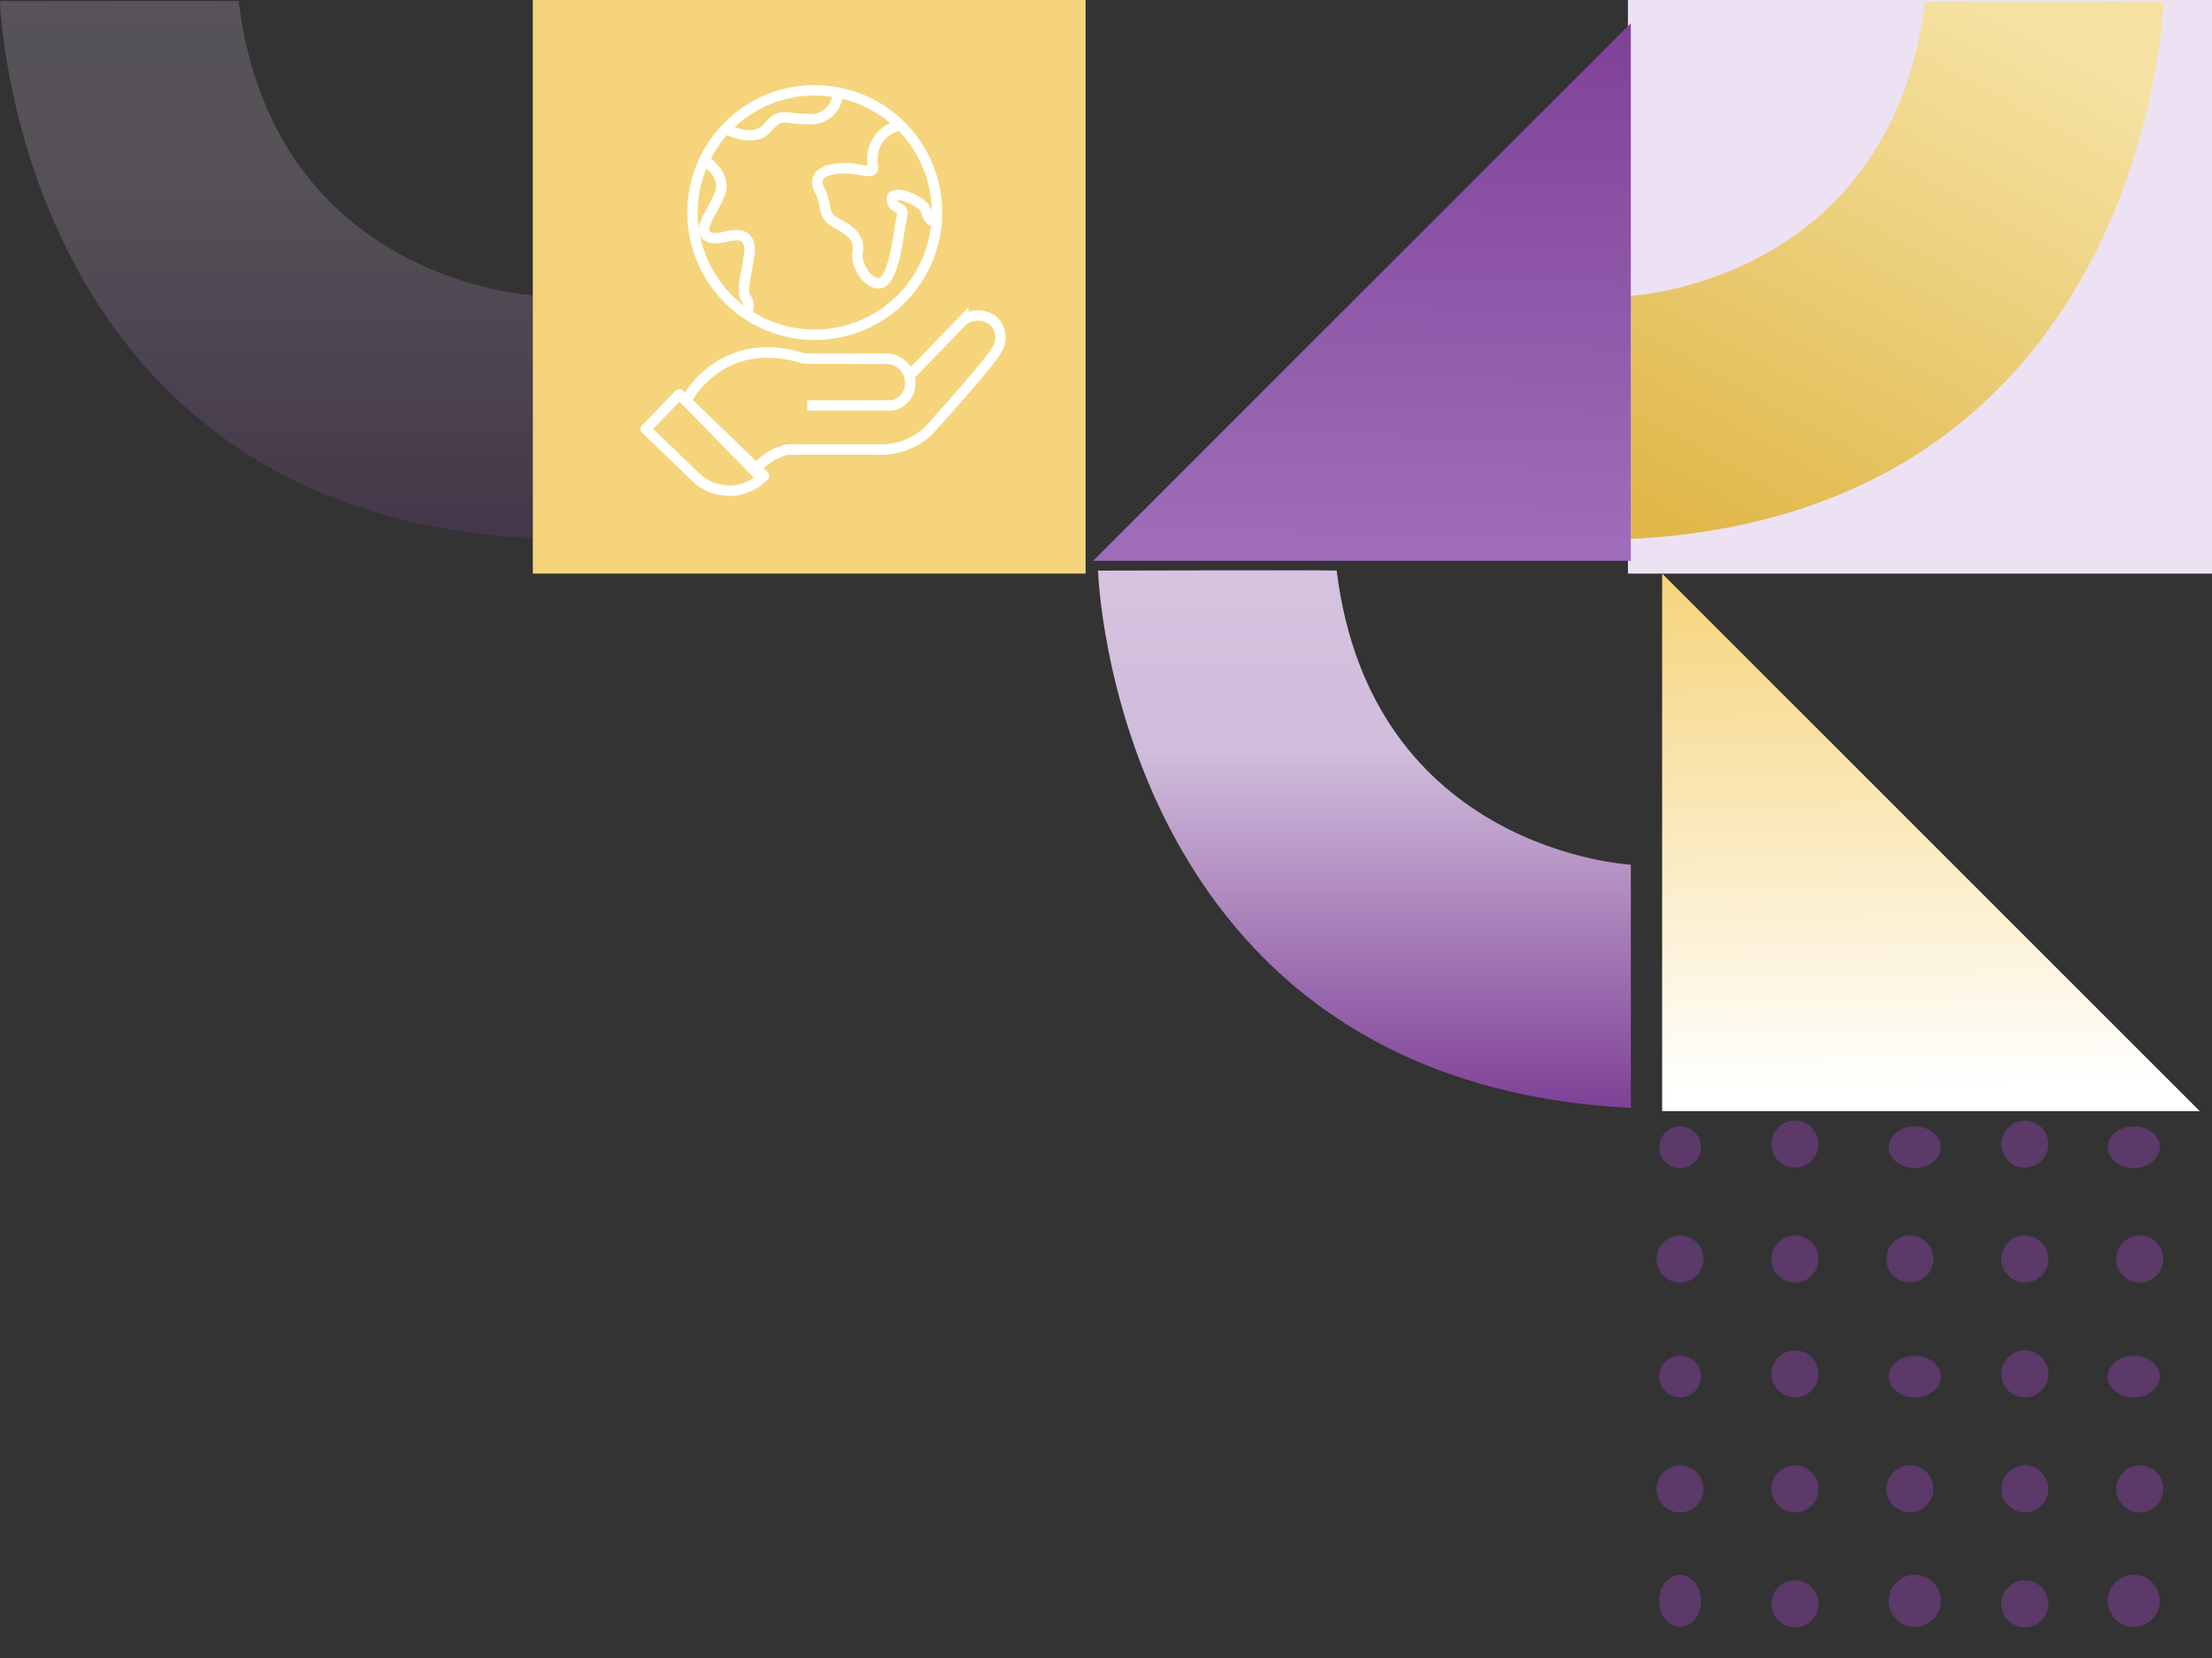 <svg xmlns="http://www.w3.org/2000/svg" xmlns:xlink="http://www.w3.org/1999/xlink" width="212.088" height="159" viewBox="0 0 212.088 159">
  <rect x="0" y="0" width="212.088" height="159" fill="#333333" stroke="none"/>
  <defs>
    <linearGradient id="linear-gradient" x1="0.109" y1="1" x2="0.656" gradientUnits="objectBoundingBox">
      <stop offset="0" stop-color="#e0b748"/>
      <stop offset="1" stop-color="#f5e2a2"/>
    </linearGradient>
    <linearGradient id="linear-gradient-2" x1="0.5" y1="1" x2="0.5" gradientUnits="objectBoundingBox">
      <stop offset="0" stop-color="#7f4197"/>
      <stop offset="0.663" stop-color="#d0bcdb"/>
      <stop offset="1" stop-color="#d5c3df"/>
    </linearGradient>
    <linearGradient id="linear-gradient-4" x1="0.843" x2="0.828" y2="0.964" gradientUnits="objectBoundingBox">
      <stop offset="0" stop-color="#7f4197"/>
      <stop offset="1" stop-color="#9e6cba"/>
    </linearGradient>
    <linearGradient id="linear-gradient-5" x1="0.157" x2="0.172" y2="0.964" gradientUnits="objectBoundingBox">
      <stop offset="0" stop-color="#f5d47b"/>
      <stop offset="1" stop-color="#fff"/>
    </linearGradient>
    <clipPath id="clip-path">
      <rect id="Rectangle_1093" data-name="Rectangle 1093" width="54" height="54" fill="#9863b9"/>
    </clipPath>
  </defs>
  <g id="Group_1776" data-name="Group 1776" transform="translate(-640.912 -7323)">
    <rect id="Rectangle_1089" data-name="Rectangle 1089" width="53" height="55" transform="translate(692 7323)" fill="#f5d47b"/>
    <rect id="Rectangle_1120" data-name="Rectangle 1120" width="56" height="55" transform="translate(797 7323)" fill="#ede2f4"/>
    <path id="Path_76004" data-name="Path 76004" d="M-23224.594,5489.032s24.893-1.269,28.2-28.2c.037-.062,22.885,0,22.885,0s-1.455,49-51.088,51.522Z" transform="translate(24021.871 1862.331)" fill="url(#linear-gradient)"/>
    <path id="Path_76008" data-name="Path 76008" d="M-23173.506,5489.032s-24.891-1.269-28.205-28.2c-.035-.062-22.883,0-22.883,0s1.455,49,51.088,51.522Z" transform="translate(23970.785 1916.881)" fill="url(#linear-gradient-2)"/>
    <path id="Path_76174" data-name="Path 76174" d="M-23173.506,5489.032s-24.891-1.269-28.205-28.2c-.035-.062-22.883,0-22.883,0s1.455,49,51.088,51.522Z" transform="translate(23865.506 1862.277)" opacity="0.219" fill="url(#linear-gradient-2)"/>
    <path id="Path_76005" data-name="Path 76005" d="M-23118.586,5397.549V5346l-51.551,51.549Z" transform="translate(23915.863 1979.226)" fill="url(#linear-gradient-4)"/>
    <path id="Path_76058" data-name="Path 76058" d="M-23170.137,5397.549V5346l51.551,51.549Z" transform="translate(23970.416 2032)" fill="url(#linear-gradient-5)"/>
    <g id="Mask_Group_157" data-name="Mask Group 157" transform="translate(796 7428)" opacity="0.528" clip-path="url(#clip-path)">
      <g id="Group_1717" data-name="Group 1717" transform="translate(3.738 2.449)">
        <ellipse id="Ellipse_81" data-name="Ellipse 81" cx="2.5" cy="2" rx="2.5" ry="2" transform="translate(43.262 0.551)" fill="#7e3f98"/>
        <ellipse id="Ellipse_82" data-name="Ellipse 82" cx="2.5" cy="2" rx="2.5" ry="2" transform="translate(22.262 0.551)" fill="#7e3f98"/>
        <circle id="Ellipse_83" data-name="Ellipse 83" cx="2.256" cy="2.256" r="2.256" transform="translate(33.06)" fill="#7e3f98"/>
        <circle id="Ellipse_84" data-name="Ellipse 84" cx="2.256" cy="2.256" r="2.256" transform="translate(11.02)" fill="#7e3f98"/>
        <circle id="Ellipse_85" data-name="Ellipse 85" cx="2" cy="2" r="2" transform="translate(0.262 0.551)" fill="#7e3f98"/>
        <ellipse id="Ellipse_86" data-name="Ellipse 86" cx="2.5" cy="2" rx="2.5" ry="2" transform="translate(43.262 22.551)" fill="#7e3f98"/>
        <ellipse id="Ellipse_87" data-name="Ellipse 87" cx="2.5" cy="2" rx="2.5" ry="2" transform="translate(22.262 22.551)" fill="#7e3f98"/>
        <circle id="Ellipse_88" data-name="Ellipse 88" cx="2.256" cy="2.256" r="2.256" transform="translate(33.06 22.04)" fill="#7e3f98"/>
        <circle id="Ellipse_89" data-name="Ellipse 89" cx="2.256" cy="2.256" r="2.256" transform="translate(11.02 22.04)" fill="#7e3f98"/>
        <circle id="Ellipse_90" data-name="Ellipse 90" cx="2" cy="2" r="2" transform="translate(0.262 22.551)" fill="#7e3f98"/>
        <circle id="Ellipse_91" data-name="Ellipse 91" cx="2.256" cy="2.256" r="2.256" transform="translate(44.08 11.02)" fill="#7e3f98"/>
        <circle id="Ellipse_92" data-name="Ellipse 92" cx="2.256" cy="2.256" r="2.256" transform="translate(22.041 11.02)" fill="#7e3f98"/>
        <circle id="Ellipse_93" data-name="Ellipse 93" cx="2.256" cy="2.256" r="2.256" transform="translate(33.06 11.02)" fill="#7e3f98"/>
        <circle id="Ellipse_94" data-name="Ellipse 94" cx="2.256" cy="2.256" r="2.256" transform="translate(11.02 11.02)" fill="#7e3f98"/>
        <circle id="Ellipse_95" data-name="Ellipse 95" cx="2.256" cy="2.256" r="2.256" transform="translate(0 11.02)" fill="#7e3f98"/>
        <circle id="Ellipse_96" data-name="Ellipse 96" cx="2.256" cy="2.256" r="2.256" transform="translate(44.08 33.06)" fill="#7e3f98"/>
        <circle id="Ellipse_97" data-name="Ellipse 97" cx="2.256" cy="2.256" r="2.256" transform="translate(22.041 33.06)" fill="#7e3f98"/>
        <circle id="Ellipse_98" data-name="Ellipse 98" cx="2.256" cy="2.256" r="2.256" transform="translate(33.06 33.06)" fill="#7e3f98"/>
        <circle id="Ellipse_99" data-name="Ellipse 99" cx="2.256" cy="2.256" r="2.256" transform="translate(11.02 33.06)" fill="#7e3f98"/>
        <circle id="Ellipse_100" data-name="Ellipse 100" cx="2.256" cy="2.256" r="2.256" transform="translate(0 33.06)" fill="#7e3f98"/>
        <circle id="Ellipse_101" data-name="Ellipse 101" cx="2.5" cy="2.5" r="2.5" transform="translate(43.262 43.551)" fill="#7e3f98"/>
        <circle id="Ellipse_102" data-name="Ellipse 102" cx="2.5" cy="2.5" r="2.5" transform="translate(22.262 43.551)" fill="#7e3f98"/>
        <circle id="Ellipse_103" data-name="Ellipse 103" cx="2.256" cy="2.256" r="2.256" transform="translate(33.06 44.079)" fill="#7e3f98"/>
        <circle id="Ellipse_104" data-name="Ellipse 104" cx="2.256" cy="2.256" r="2.256" transform="translate(11.02 44.079)" fill="#7e3f98"/>
        <ellipse id="Ellipse_105" data-name="Ellipse 105" cx="2" cy="2.5" rx="2" ry="2.5" transform="translate(0.262 43.551)" fill="#7e3f98"/>
      </g>
    </g>
    <g id="Group_1757" data-name="Group 1757" transform="translate(702.831 7331.656)">
      <g id="Group_1755" data-name="Group 1755" transform="translate(0 0)">
        <g id="Group_1756" data-name="Group 1756" transform="translate(0 0)">
          <path id="Path_76022" data-name="Path 76022" d="M35.767,78.109l5.092-5.259a2.442,2.442,0,0,1,2.821,0,2.192,2.192,0,0,1,.478,2.7c-.645,1.339-6.646,7.913-6.646,7.913a6.608,6.608,0,0,1-4.71,1.793c-3.036-.024-8.821,0-8.821,0a5.564,5.564,0,0,0-3.132,2.056l-6.524-6.693.093-.264s3.3-6.311,11.176-3.825l8.14.024A2.319,2.319,0,0,1,35.767,78.9a2.094,2.094,0,0,1-1.817,2.128H25.906" transform="translate(-10.422 -50.805)" fill="none" stroke="#fff" stroke-width="1"/>
          <path id="Path_76023" data-name="Path 76023" d="M12.832,105.1h0a4.63,4.63,0,0,1-6.547.118L1.5,100.605l3.215-3.332Z" transform="translate(-1.5 -68.123)" fill="none" stroke="#fff" stroke-linejoin="round" stroke-width="1"/>
          <path id="Path_76024" data-name="Path 76024" d="M39.442,15.423A11.72,11.72,0,1,1,30.13,1.711,11.721,11.721,0,0,1,39.442,15.423Z" transform="translate(-11.731 -1.5)" fill="none" stroke="#fff" stroke-width="1"/>
          <path id="Path_76025" data-name="Path 76025" d="M63.478,12.5a3.359,3.359,0,0,0-2.508,2.172c-.584,1.848.732,2.5-1.381,2.1s-4.8,0-3.88,1.852.175,2.454,1.636,3.252,2.266,1.413,2.045,2.869,1.5,3.629,2.543,2.677,1.425-4.742,1.563-5.465l.138-.723h0c.358-.969-.871-.57-.958-1.624s3.04.078,3.3,1.156.989,1.048.989,1.048" transform="translate(-39.08 -9.15)" fill="none" stroke="#fff" stroke-width="1"/>
          <path id="Path_76026" data-name="Path 76026" d="M37.418,2.192A2.563,2.563,0,0,1,34.69,4.755C31.991,4.7,32,4.068,30.666,5.6s-3.983.072-3.983.072" transform="translate(-19.018 -1.981)" fill="none" stroke="#fff" stroke-width="1"/>
          <path id="Path_76027" data-name="Path 76027" d="M20.162,24.162s1.939,1.351,1.2,3.083-1.906,3.123-1.353,3.805c0,0,.281.627,1.64.313s2.3-.38,2.55.742-.958,4.373-.316,5.1a1.074,1.074,0,0,1-.041,1.449" transform="translate(-14.279 -17.265)" fill="none" stroke="#fff" stroke-width="1"/>
        </g>
      </g>
    </g>
  </g>
</svg>
